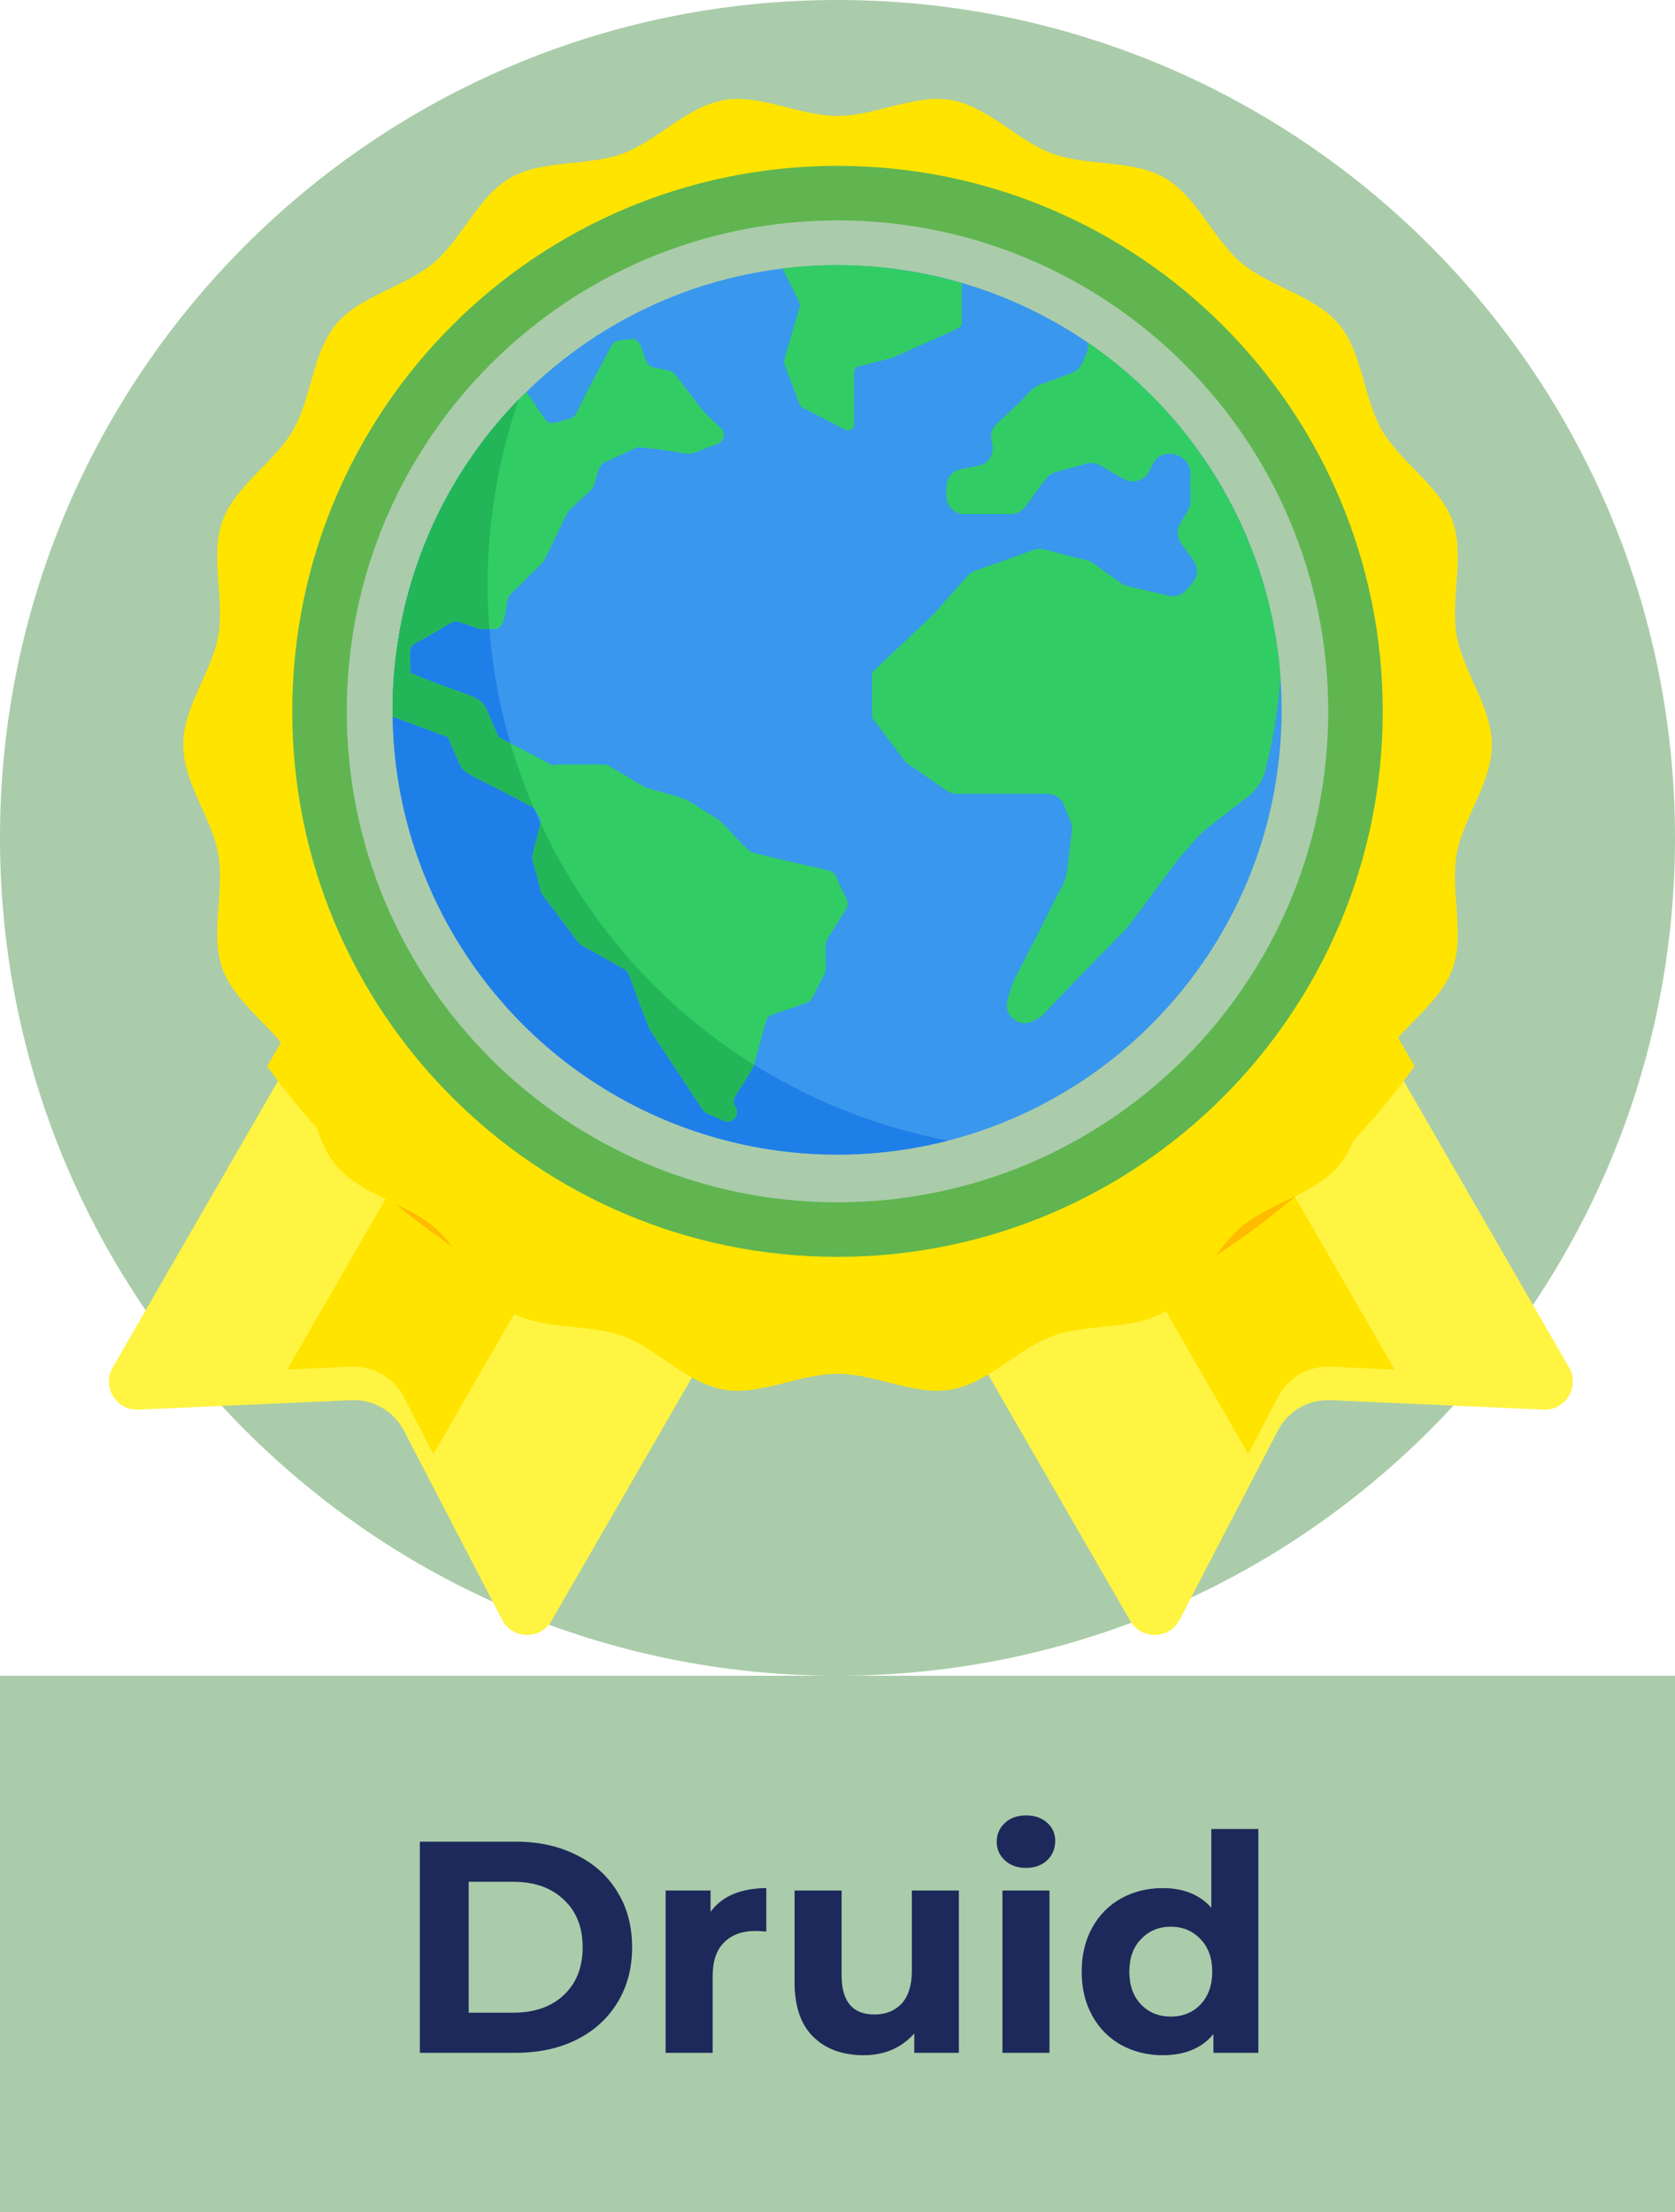 <svg width="200" height="264" viewBox="0 0 200 264" fill="none" xmlns="http://www.w3.org/2000/svg">
<path d="M100 200C155.228 200 200 155.228 200 100C200 44.772 155.228 0 100 0C44.772 0 0 44.772 0 100C0 155.228 44.772 200 100 200Z" fill="#AACCAA"/>
<g filter="url(#filter0_d)">
<path d="M59.957 189.321L48.216 166.727C47.01 164.406 44.566 162.995 41.953 163.111L16.516 164.239C13.864 164.357 12.129 161.5 13.456 159.201L53.409 90L105.803 120.25L65.85 189.451C64.523 191.75 61.181 191.676 59.957 189.321Z" fill="#FFF442"/>
</g>
<path d="M31.901 127.255C43.883 143.931 61.561 156.235 82.088 161.327L105.804 120.251L53.41 90.001L31.901 127.255Z" fill="#FFE400"/>
<path d="M41.953 163.111C44.566 162.995 47.01 164.406 48.216 166.727L51.754 173.535L88.339 110.167L70.874 100.084L34.289 163.452L41.953 163.111Z" fill="#FFE400"/>
<path d="M62.967 154.113L88.339 110.167L70.874 100.084L46.201 142.82C51.314 147.196 56.938 150.991 62.967 154.113Z" fill="#FEBB00"/>
<g filter="url(#filter1_d)">
<path d="M140.847 189.321L152.588 166.727C153.794 164.406 156.238 162.995 158.851 163.111L184.288 164.239C186.94 164.357 188.675 161.5 187.348 159.201L147.395 90L95.001 120.25L134.954 189.451C136.281 191.75 139.623 191.676 140.847 189.321Z" fill="#FFF442"/>
</g>
<path d="M95 120.25L118.715 161.326C139.243 156.235 156.921 143.931 168.903 127.255L147.394 90.001L95 120.25Z" fill="#FFE400"/>
<path d="M158.851 163.111C156.237 162.995 153.794 164.406 152.588 166.727L149.05 173.535L112.465 110.167L129.93 100.084L166.515 163.452L158.851 163.111Z" fill="#FFE400"/>
<path d="M154.603 142.82L129.93 100.084L112.465 110.167L137.837 154.113C143.866 150.991 149.49 147.196 154.603 142.82Z" fill="#FEBB00"/>
<g filter="url(#filter2_d)">
<path d="M178.125 84.899C178.125 89.437 174.69 93.618 173.933 97.939C173.155 102.382 174.942 107.482 173.433 111.627C171.897 115.845 167.236 118.599 165.017 122.434C162.778 126.305 162.708 131.714 159.848 135.119C156.981 138.533 151.662 139.535 148.248 142.402C144.844 145.262 142.939 150.329 139.068 152.569C135.234 154.787 129.897 153.918 125.679 155.454C121.534 156.962 118.011 161.072 113.568 161.85C109.247 162.607 104.537 159.961 100 159.961C95.462 159.961 90.752 162.607 86.432 161.85C81.988 161.072 78.465 156.962 74.32 155.454C70.102 153.918 64.766 154.788 60.931 152.568C57.06 150.329 55.156 145.261 51.751 142.402C48.337 139.534 43.019 138.532 40.151 135.118C37.291 131.713 37.221 126.304 34.982 122.433C32.763 118.598 28.102 115.844 26.566 111.626C25.057 107.482 26.845 102.382 26.066 97.938C25.31 93.618 21.875 89.437 21.875 84.899C21.875 80.362 25.31 76.18 26.067 71.86C26.845 67.416 25.058 62.316 26.567 58.172C28.103 53.953 32.764 51.199 34.983 47.364C37.222 43.493 37.292 38.084 40.152 34.68C43.019 31.266 48.338 30.264 51.752 27.396C55.156 24.537 57.06 19.469 60.932 17.23C64.766 15.011 70.103 15.88 74.321 14.345C78.466 12.836 81.989 8.727 86.432 7.948C90.753 7.192 95.463 9.838 100 9.838C104.538 9.838 109.248 7.192 113.568 7.948C118.012 8.727 121.535 12.836 125.68 14.345C129.898 15.88 135.234 15.011 139.069 17.23C142.94 19.47 144.845 24.537 148.249 27.397C151.663 30.264 156.981 31.267 159.849 34.681C162.709 38.085 162.779 43.494 165.018 47.365C167.237 51.2 171.898 53.954 173.434 58.172C174.943 62.317 173.155 67.417 173.934 71.86C174.69 76.181 178.125 80.362 178.125 84.899Z" fill="#FFE400"/>
</g>
<path d="M100 150.004C135.956 150.004 165.104 120.855 165.104 84.899C165.104 48.943 135.956 19.795 100 19.795C64.044 19.795 34.896 48.943 34.896 84.899C34.896 120.855 64.044 150.004 100 150.004Z" fill="#60B550"/>
<path d="M100 143.493C132.36 143.493 158.594 117.26 158.594 84.899C158.594 52.539 132.36 26.305 100 26.305C67.64 26.305 41.406 52.539 41.406 84.899C41.406 117.26 67.64 143.493 100 143.493Z" fill="#AACCAA"/>
<path d="M99.957 137.798C129.269 137.798 153.031 114.036 153.031 84.724C153.031 55.412 129.269 31.65 99.957 31.65C70.645 31.65 46.883 55.412 46.883 84.724C46.883 114.036 70.645 137.798 99.957 137.798Z" fill="#3997EE"/>
<path d="M53.994 111.26C66.182 132.37 90.682 141.937 113.187 136.132C94.557 132.57 77.524 121.236 67.296 103.52C57.108 85.875 55.781 65.55 61.925 47.687C45.75 64.28 41.837 90.203 53.994 111.26Z" fill="#1F7FE8"/>
<path d="M93.42 32.04C95.582 36.348 95.593 36.226 95.483 36.604C93.485 43.493 93.533 43.103 93.654 43.427C95.606 48.636 95.465 48.467 95.815 48.648L100.917 51.287C101.407 51.541 101.991 51.185 101.991 50.633V44.438C101.991 44.1 102.221 43.806 102.549 43.724C106.706 42.685 106.397 42.767 106.483 42.728C114.819 39.002 114.847 39.189 114.847 38.51C114.847 38.423 114.847 36.165 114.847 33.781C107.952 31.767 100.657 31.145 93.42 32.04Z" fill="#32CC65"/>
<path d="M89.87 101.753C89.176 101.589 86.426 98.23 85.801 97.841C80.933 94.823 83.119 95.738 77.284 94.056C77.034 93.983 77.192 94.029 72.681 91.389C72.209 91.112 72.286 91.284 66.654 91.231C66.452 91.231 66.256 91.287 66.082 91.388L59.523 87.973L58.104 84.697C57.316 82.877 55.651 83.109 48.969 80.306C49.098 78.369 48.613 77.321 49.547 76.789C53.782 74.521 53.993 73.926 54.847 74.23C58.221 75.28 56.147 75.04 58.988 75.076C60.776 75.076 60.091 71.792 60.962 70.931L64.798 67.136C65.229 66.71 67.558 61.297 67.971 60.911L70.571 58.473C71.279 57.809 71.195 55.631 72.174 55.183C75.899 53.536 75.928 53.318 76.499 53.393C84.285 54.185 80.802 54.747 85.691 52.976C86.484 52.677 86.689 51.652 86.073 51.071C83.582 48.714 84.88 50.213 80.605 44.673C80.19 44.137 79.709 44.271 77.997 43.829C76.477 43.497 77.122 40.229 75.26 40.469C74.312 40.675 73.44 40.45 73.016 41.244L70.323 46.294C68.83 49.042 68.898 49.728 68.066 49.957C67.022 50.122 65.758 51.008 65.056 49.985C63.517 47.766 63.181 47.167 62.822 46.787C52.323 57.05 46.693 71.138 46.883 85.474C46.972 85.545 47.057 85.587 47.171 85.631C47.171 85.631 47.172 85.632 47.172 85.633L53.481 87.97L54.828 91.079C55.498 92.627 56.474 92.428 63.791 96.445C64.209 97.313 64.672 97.676 64.506 98.353C63.165 104.109 63.352 100.916 64.556 106.332C64.657 106.72 64.478 106.32 69.064 112.484C69.321 112.827 69.161 112.613 74.556 115.678C75.204 116.041 74.944 116.198 77.519 122.725C77.604 122.949 77.277 122.392 83.928 132.457C84.232 132.916 84.546 132.877 86.373 133.756C87.417 134.228 88.431 133.044 87.803 132.085C87.136 131.066 88.288 130.371 89.876 127.437C90.028 127.189 89.934 127.335 91.47 121.887C91.744 120.905 92.612 121.119 96.356 119.652C97.079 119.398 97.039 118.824 98.468 116.269C98.837 115.56 98.302 112.873 98.772 112.121L101.051 108.469C101.595 107.597 100.776 106.955 99.803 104.548C99.387 103.651 99.088 104.086 89.87 101.753Z" fill="#32CC65"/>
<path d="M90.025 127.069C80.919 121.393 73.036 113.461 67.296 103.52C66.286 101.77 65.366 99.992 64.528 98.195C64.523 98.246 64.52 98.298 64.506 98.354C63.165 104.109 63.352 100.916 64.556 106.332C64.658 106.72 64.478 106.32 69.064 112.484C69.321 112.827 69.161 112.613 74.556 115.678C75.204 116.041 74.944 116.198 77.52 122.725C77.605 122.949 77.277 122.392 83.928 132.457C84.232 132.916 84.547 132.877 86.374 133.756C87.418 134.228 88.431 133.044 87.804 132.085C87.136 131.066 88.288 130.372 89.877 127.437C89.929 127.351 89.953 127.311 90.025 127.069Z" fill="#23B658"/>
<path d="M60.953 88.718L59.524 87.973L58.104 84.697C57.316 82.877 55.651 83.109 48.969 80.306C49.098 78.37 48.614 77.321 49.548 76.789C53.783 74.521 53.993 73.926 54.848 74.23C57.974 75.203 56.425 75.069 58.441 75.072C57.707 65.756 58.919 56.427 61.926 47.688C52.088 57.766 46.698 71.443 46.884 85.474C46.972 85.545 47.058 85.588 47.172 85.631C47.172 85.631 47.173 85.632 47.173 85.633L53.481 87.97L54.828 91.079C55.498 92.623 56.471 92.431 63.73 96.412C62.638 93.881 61.715 91.312 60.953 88.718Z" fill="#23B658"/>
<path d="M145.921 58.186C141.792 51.035 136.25 45.208 129.851 40.855C129.951 41.295 129.921 41.766 129.723 42.207C129.336 42.884 129.212 44.052 127.983 44.506C121.253 47.098 125.496 44.768 118.99 50.592C118.403 51.159 118.187 52.008 118.432 52.785C118.817 54.009 118.147 55.306 116.889 55.561L114.73 55.999C112.533 56.445 113.074 58.932 113.007 59.215C113.007 60.403 113.97 61.366 115.158 61.366C117.105 61.366 118.761 61.366 120.702 61.366C122.445 61.366 122.75 59.73 124.915 57.137C125.637 56.162 126.468 56.353 129.703 55.335C131.081 54.952 131.801 55.959 134.219 57.174C135.279 57.777 136.628 57.379 137.191 56.297L137.714 55.292C138.822 53.161 142.142 54.273 142.142 56.458C142.064 59.59 142.335 60.074 141.845 60.906C141.488 61.778 139.876 63.206 141.017 64.816L142.513 66.927C143.773 68.706 141.797 70.14 141.644 70.424C141.12 71.023 140.307 71.284 139.532 71.102C134.642 69.9 134.487 70.037 133.887 69.608C130.514 67.254 130.465 67.032 129.784 66.861C124.897 65.745 124.439 65.262 123.392 65.636C116.362 68.236 116.175 68.004 115.536 68.723C113.604 70.902 112.326 72.337 111.472 73.295L104.135 80.248V85.65L108.173 91.018C113.028 94.26 113.151 94.745 114.254 94.745C118.178 94.745 121.421 94.745 125.058 94.745C125.938 94.745 126.729 95.28 127.055 96.097C127.684 97.829 128.099 98.276 127.989 99.154C126.928 107.169 128.06 102.897 124.296 110.72C120.292 118.574 121.107 116.649 120.305 119.33C119.746 121.158 121.672 122.752 123.364 121.862C125.298 120.766 122.41 123.042 134.52 110.822C134.767 110.567 140.413 102.868 140.66 102.587C144.253 98.538 142.178 100.382 149.038 95.063C150.042 94.285 150.764 93.193 151.081 91.962C152.024 88.299 152.626 84.587 152.903 80.87C152.343 73.118 150.067 65.369 145.921 58.186Z" fill="#32CC65"/>
<rect width="200" height="64" transform="translate(0 200)" fill="#AACCAA"/>
<path d="M50.131 219.8H61.579C64.315 219.8 66.727 220.328 68.815 221.384C70.927 222.416 72.559 223.88 73.711 225.776C74.887 227.672 75.475 229.88 75.475 232.4C75.475 234.92 74.887 237.128 73.711 239.024C72.559 240.92 70.927 242.396 68.815 243.452C66.727 244.484 64.315 245 61.579 245H50.131V219.8ZM61.291 240.212C63.811 240.212 65.815 239.516 67.303 238.124C68.815 236.708 69.571 234.8 69.571 232.4C69.571 230 68.815 228.104 67.303 226.712C65.815 225.296 63.811 224.588 61.291 224.588H55.963V240.212H61.291ZM84.841 228.188C85.513 227.252 86.413 226.544 87.541 226.064C88.693 225.584 90.013 225.344 91.501 225.344V230.528C90.877 230.48 90.457 230.456 90.241 230.456C88.633 230.456 87.373 230.912 86.461 231.824C85.549 232.712 85.093 234.056 85.093 235.856V245H79.477V225.632H84.841V228.188ZM114.493 225.632V245H109.165V242.696C108.421 243.536 107.533 244.184 106.501 244.64C105.469 245.072 104.353 245.288 103.153 245.288C100.609 245.288 98.593 244.556 97.105 243.092C95.617 241.628 94.873 239.456 94.873 236.576V225.632H100.489V235.748C100.489 238.868 101.797 240.428 104.413 240.428C105.757 240.428 106.837 239.996 107.653 239.132C108.469 238.244 108.877 236.936 108.877 235.208V225.632H114.493ZM119.696 225.632H125.312V245H119.696V225.632ZM122.504 222.932C121.472 222.932 120.632 222.632 119.984 222.032C119.336 221.432 119.012 220.688 119.012 219.8C119.012 218.912 119.336 218.168 119.984 217.568C120.632 216.968 121.472 216.668 122.504 216.668C123.536 216.668 124.376 216.956 125.024 217.532C125.672 218.108 125.996 218.828 125.996 219.692C125.996 220.628 125.672 221.408 125.024 222.032C124.376 222.632 123.536 222.932 122.504 222.932ZM150.252 218.288V245H144.888V242.768C143.496 244.448 141.48 245.288 138.84 245.288C137.016 245.288 135.36 244.88 133.872 244.064C132.408 243.248 131.256 242.084 130.416 240.572C129.576 239.06 129.156 237.308 129.156 235.316C129.156 233.324 129.576 231.572 130.416 230.06C131.256 228.548 132.408 227.384 133.872 226.568C135.36 225.752 137.016 225.344 138.84 225.344C141.312 225.344 143.244 226.124 144.636 227.684V218.288H150.252ZM139.812 240.68C141.228 240.68 142.404 240.2 143.34 239.24C144.276 238.256 144.744 236.948 144.744 235.316C144.744 233.684 144.276 232.388 143.34 231.428C142.404 230.444 141.228 229.952 139.812 229.952C138.372 229.952 137.184 230.444 136.248 231.428C135.312 232.388 134.844 233.684 134.844 235.316C134.844 236.948 135.312 238.256 136.248 239.24C137.184 240.2 138.372 240.68 139.812 240.68Z" fill="#1D295A"/>
<defs>
<filter id="filter0_d" x="9" y="90" width="100.803" height="109.132" filterUnits="userSpaceOnUse" color-interpolation-filters="sRGB">
<feFlood flood-opacity="0" result="BackgroundImageFix"/>
<feColorMatrix in="SourceAlpha" type="matrix" values="0 0 0 0 0 0 0 0 0 0 0 0 0 0 0 0 0 0 127 0"/>
<feOffset dy="4"/>
<feGaussianBlur stdDeviation="2"/>
<feColorMatrix type="matrix" values="0 0 0 0 0 0 0 0 0 0 0 0 0 0 0 0 0 0 0.25 0"/>
<feBlend mode="normal" in2="BackgroundImageFix" result="effect1_dropShadow"/>
<feBlend mode="normal" in="SourceGraphic" in2="effect1_dropShadow" result="shape"/>
</filter>
<filter id="filter1_d" x="91.001" y="90" width="100.803" height="109.132" filterUnits="userSpaceOnUse" color-interpolation-filters="sRGB">
<feFlood flood-opacity="0" result="BackgroundImageFix"/>
<feColorMatrix in="SourceAlpha" type="matrix" values="0 0 0 0 0 0 0 0 0 0 0 0 0 0 0 0 0 0 127 0"/>
<feOffset dy="4"/>
<feGaussianBlur stdDeviation="2"/>
<feColorMatrix type="matrix" values="0 0 0 0 0 0 0 0 0 0 0 0 0 0 0 0 0 0 0.25 0"/>
<feBlend mode="normal" in2="BackgroundImageFix" result="effect1_dropShadow"/>
<feBlend mode="normal" in="SourceGraphic" in2="effect1_dropShadow" result="shape"/>
</filter>
<filter id="filter2_d" x="17.875" y="7.812" width="164.25" height="162.174" filterUnits="userSpaceOnUse" color-interpolation-filters="sRGB">
<feFlood flood-opacity="0" result="BackgroundImageFix"/>
<feColorMatrix in="SourceAlpha" type="matrix" values="0 0 0 0 0 0 0 0 0 0 0 0 0 0 0 0 0 0 127 0"/>
<feOffset dy="4"/>
<feGaussianBlur stdDeviation="2"/>
<feColorMatrix type="matrix" values="0 0 0 0 0 0 0 0 0 0 0 0 0 0 0 0 0 0 0.25 0"/>
<feBlend mode="normal" in2="BackgroundImageFix" result="effect1_dropShadow"/>
<feBlend mode="normal" in="SourceGraphic" in2="effect1_dropShadow" result="shape"/>
</filter>
</defs>
</svg>
